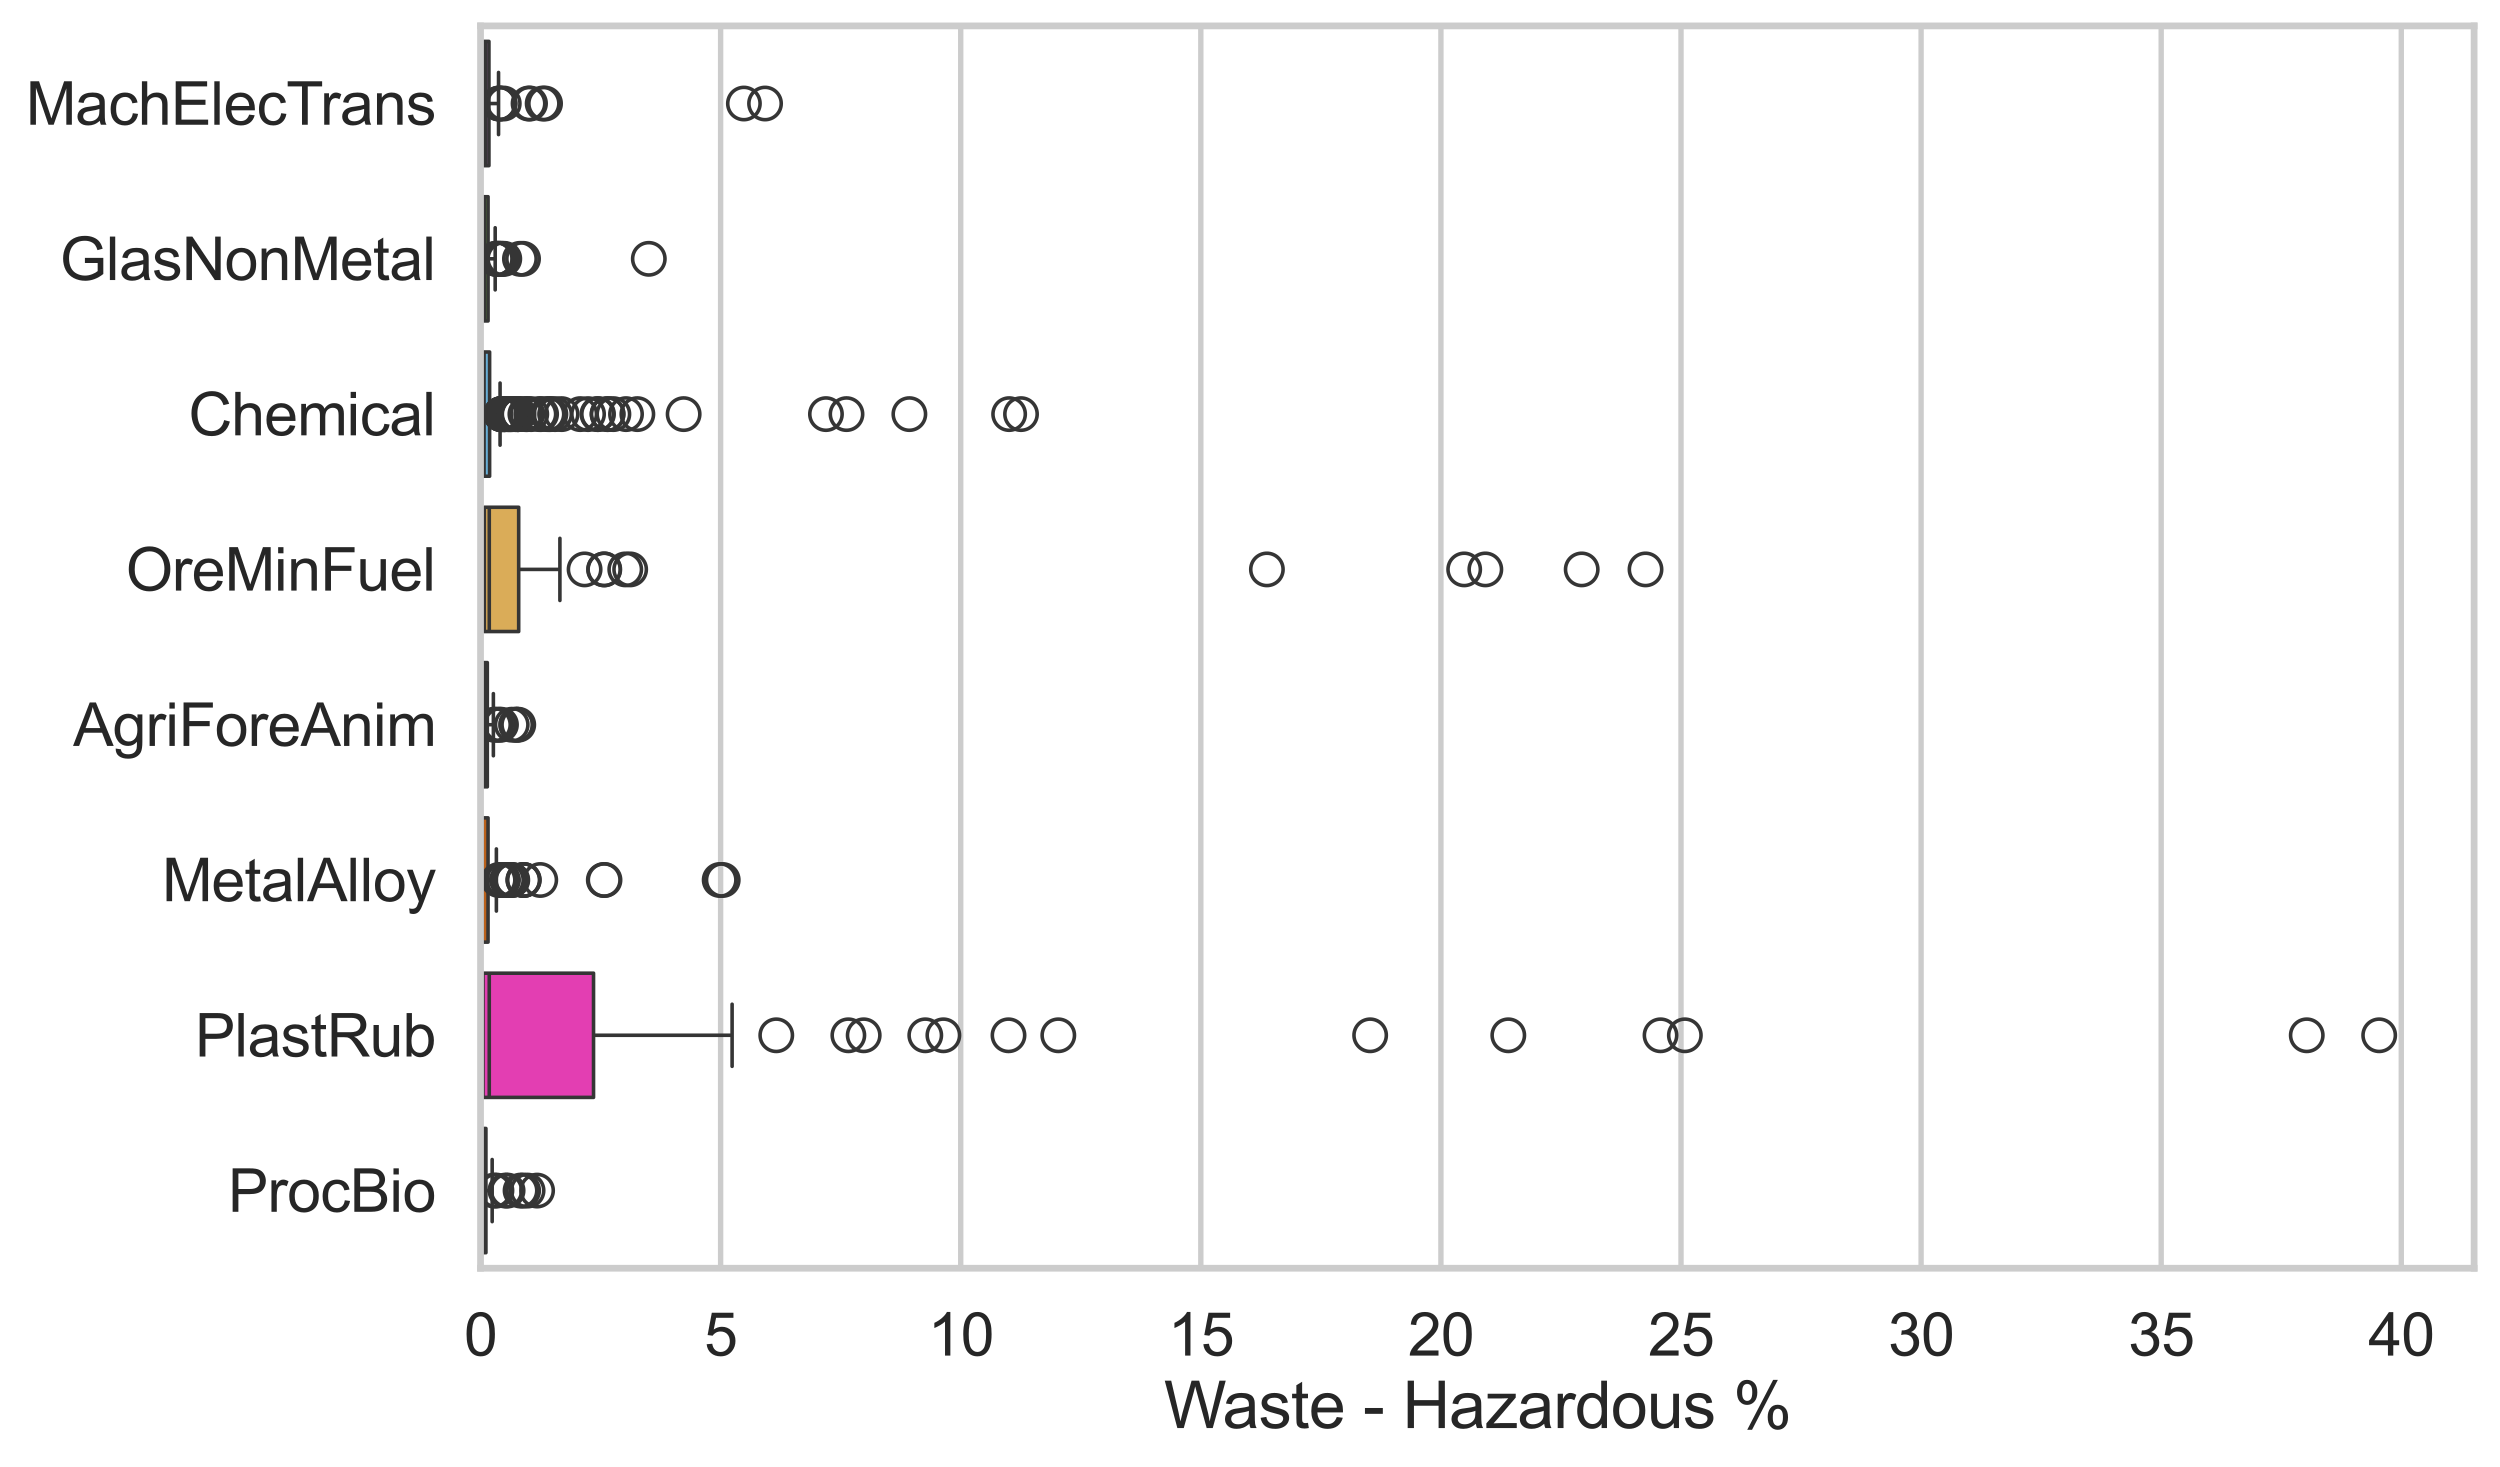 <?xml version="1.0" encoding="utf-8" standalone="no"?>
<!DOCTYPE svg PUBLIC "-//W3C//DTD SVG 1.1//EN"
  "http://www.w3.org/Graphics/SVG/1.1/DTD/svg11.dtd">
<svg xmlns:xlink="http://www.w3.org/1999/xlink" width="695.577pt" height="408.111pt" viewBox="0 0 695.577 408.111" xmlns="http://www.w3.org/2000/svg" version="1.1">
 <defs>
  <style type="text/css">*{stroke-linejoin: round; stroke-linecap: butt}</style>
 </defs>
 <g id="figure_1">
  <g id="patch_1">
   <path d="M 0 408.111 
L 695.577 408.111 
L 695.577 0 
L 0 0 
z
" style="fill: #ffffff"/>
  </g>
  <g id="axes_1">
   <g id="patch_2">
    <path d="M 133.697 352.86 
L 688.377 352.86 
L 688.377 7.2 
L 133.697 7.2 
z
" style="fill: #ffffff"/>
   </g>
   <g id="matplotlib.axis_1">
    <g id="xtick_1">
     <g id="line2d_1">
      <path d="M 133.697 352.86 
L 133.697 7.2 
" clip-path="url(#p004ef76362)" style="fill: none; stroke: #cccccc; stroke-width: 1.5; stroke-linecap: round"/>
     </g>
     <g id="text_1">
      <!-- 0 -->
      <g style="fill: #262626" transform="translate(129.109 377.17) scale(0.165 -0.165)">
       <defs>
        <path id="ArialMT-30" d="M 266 2259 
Q 266 3072 433 3567 
Q 600 4063 929 4331 
Q 1259 4600 1759 4600 
Q 2128 4600 2406 4451 
Q 2684 4303 2865 4023 
Q 3047 3744 3150 3342 
Q 3253 2941 3253 2259 
Q 3253 1453 3087 958 
Q 2922 463 2592 192 
Q 2263 -78 1759 -78 
Q 1097 -78 719 397 
Q 266 969 266 2259 
z
M 844 2259 
Q 844 1131 1108 757 
Q 1372 384 1759 384 
Q 2147 384 2411 759 
Q 2675 1134 2675 2259 
Q 2675 3391 2411 3762 
Q 2147 4134 1753 4134 
Q 1366 4134 1134 3806 
Q 844 3388 844 2259 
z
" transform="scale(0.016)"/>
       </defs>
       <use xlink:href="#ArialMT-30"/>
      </g>
     </g>
    </g>
    <g id="xtick_2">
     <g id="line2d_2">
      <path d="M 200.499 352.86 
L 200.499 7.2 
" clip-path="url(#p004ef76362)" style="fill: none; stroke: #cccccc; stroke-width: 1.5; stroke-linecap: round"/>
     </g>
     <g id="text_2">
      <!-- 5 -->
      <g style="fill: #262626" transform="translate(195.911 377.17) scale(0.165 -0.165)">
       <defs>
        <path id="ArialMT-35" d="M 266 1200 
L 856 1250 
Q 922 819 1161 601 
Q 1400 384 1738 384 
Q 2144 384 2425 690 
Q 2706 997 2706 1503 
Q 2706 1984 2436 2262 
Q 2166 2541 1728 2541 
Q 1456 2541 1237 2417 
Q 1019 2294 894 2097 
L 366 2166 
L 809 4519 
L 3088 4519 
L 3088 3981 
L 1259 3981 
L 1013 2750 
Q 1425 3038 1878 3038 
Q 2478 3038 2890 2622 
Q 3303 2206 3303 1553 
Q 3303 931 2941 478 
Q 2500 -78 1738 -78 
Q 1113 -78 717 272 
Q 322 622 266 1200 
z
" transform="scale(0.016)"/>
       </defs>
       <use xlink:href="#ArialMT-35"/>
      </g>
     </g>
    </g>
    <g id="xtick_3">
     <g id="line2d_3">
      <path d="M 267.301 352.86 
L 267.301 7.2 
" clip-path="url(#p004ef76362)" style="fill: none; stroke: #cccccc; stroke-width: 1.5; stroke-linecap: round"/>
     </g>
     <g id="text_3">
      <!-- 10 -->
      <g style="fill: #262626" transform="translate(258.126 377.17) scale(0.165 -0.165)">
       <defs>
        <path id="ArialMT-31" d="M 2384 0 
L 1822 0 
L 1822 3584 
Q 1619 3391 1289 3197 
Q 959 3003 697 2906 
L 697 3450 
Q 1169 3672 1522 3987 
Q 1875 4303 2022 4600 
L 2384 4600 
L 2384 0 
z
" transform="scale(0.016)"/>
       </defs>
       <use xlink:href="#ArialMT-31"/>
       <use xlink:href="#ArialMT-30" transform="translate(55.615 0)"/>
      </g>
     </g>
    </g>
    <g id="xtick_4">
     <g id="line2d_4">
      <path d="M 334.103 352.86 
L 334.103 7.2 
" clip-path="url(#p004ef76362)" style="fill: none; stroke: #cccccc; stroke-width: 1.5; stroke-linecap: round"/>
     </g>
     <g id="text_4">
      <!-- 15 -->
      <g style="fill: #262626" transform="translate(324.928 377.17) scale(0.165 -0.165)">
       <use xlink:href="#ArialMT-31"/>
       <use xlink:href="#ArialMT-35" transform="translate(55.615 0)"/>
      </g>
     </g>
    </g>
    <g id="xtick_5">
     <g id="line2d_5">
      <path d="M 400.905 352.86 
L 400.905 7.2 
" clip-path="url(#p004ef76362)" style="fill: none; stroke: #cccccc; stroke-width: 1.5; stroke-linecap: round"/>
     </g>
     <g id="text_5">
      <!-- 20 -->
      <g style="fill: #262626" transform="translate(391.73 377.17) scale(0.165 -0.165)">
       <defs>
        <path id="ArialMT-32" d="M 3222 541 
L 3222 0 
L 194 0 
Q 188 203 259 391 
Q 375 700 629 1000 
Q 884 1300 1366 1694 
Q 2113 2306 2375 2664 
Q 2638 3022 2638 3341 
Q 2638 3675 2398 3904 
Q 2159 4134 1775 4134 
Q 1369 4134 1125 3890 
Q 881 3647 878 3216 
L 300 3275 
Q 359 3922 746 4261 
Q 1134 4600 1788 4600 
Q 2447 4600 2831 4234 
Q 3216 3869 3216 3328 
Q 3216 3053 3103 2787 
Q 2991 2522 2730 2228 
Q 2469 1934 1863 1422 
Q 1356 997 1212 845 
Q 1069 694 975 541 
L 3222 541 
z
" transform="scale(0.016)"/>
       </defs>
       <use xlink:href="#ArialMT-32"/>
       <use xlink:href="#ArialMT-30" transform="translate(55.615 0)"/>
      </g>
     </g>
    </g>
    <g id="xtick_6">
     <g id="line2d_6">
      <path d="M 467.707 352.86 
L 467.707 7.2 
" clip-path="url(#p004ef76362)" style="fill: none; stroke: #cccccc; stroke-width: 1.5; stroke-linecap: round"/>
     </g>
     <g id="text_6">
      <!-- 25 -->
      <g style="fill: #262626" transform="translate(458.532 377.17) scale(0.165 -0.165)">
       <use xlink:href="#ArialMT-32"/>
       <use xlink:href="#ArialMT-35" transform="translate(55.615 0)"/>
      </g>
     </g>
    </g>
    <g id="xtick_7">
     <g id="line2d_7">
      <path d="M 534.509 352.86 
L 534.509 7.2 
" clip-path="url(#p004ef76362)" style="fill: none; stroke: #cccccc; stroke-width: 1.5; stroke-linecap: round"/>
     </g>
     <g id="text_7">
      <!-- 30 -->
      <g style="fill: #262626" transform="translate(525.334 377.17) scale(0.165 -0.165)">
       <defs>
        <path id="ArialMT-33" d="M 269 1209 
L 831 1284 
Q 928 806 1161 595 
Q 1394 384 1728 384 
Q 2125 384 2398 659 
Q 2672 934 2672 1341 
Q 2672 1728 2419 1979 
Q 2166 2231 1775 2231 
Q 1616 2231 1378 2169 
L 1441 2663 
Q 1497 2656 1531 2656 
Q 1891 2656 2178 2843 
Q 2466 3031 2466 3422 
Q 2466 3731 2256 3934 
Q 2047 4138 1716 4138 
Q 1388 4138 1169 3931 
Q 950 3725 888 3313 
L 325 3413 
Q 428 3978 793 4289 
Q 1159 4600 1703 4600 
Q 2078 4600 2393 4439 
Q 2709 4278 2876 4000 
Q 3044 3722 3044 3409 
Q 3044 3113 2884 2869 
Q 2725 2625 2413 2481 
Q 2819 2388 3044 2092 
Q 3269 1797 3269 1353 
Q 3269 753 2831 336 
Q 2394 -81 1725 -81 
Q 1122 -81 723 278 
Q 325 638 269 1209 
z
" transform="scale(0.016)"/>
       </defs>
       <use xlink:href="#ArialMT-33"/>
       <use xlink:href="#ArialMT-30" transform="translate(55.615 0)"/>
      </g>
     </g>
    </g>
    <g id="xtick_8">
     <g id="line2d_8">
      <path d="M 601.311 352.86 
L 601.311 7.2 
" clip-path="url(#p004ef76362)" style="fill: none; stroke: #cccccc; stroke-width: 1.5; stroke-linecap: round"/>
     </g>
     <g id="text_8">
      <!-- 35 -->
      <g style="fill: #262626" transform="translate(592.136 377.17) scale(0.165 -0.165)">
       <use xlink:href="#ArialMT-33"/>
       <use xlink:href="#ArialMT-35" transform="translate(55.615 0)"/>
      </g>
     </g>
    </g>
    <g id="xtick_9">
     <g id="line2d_9">
      <path d="M 668.113 352.86 
L 668.113 7.2 
" clip-path="url(#p004ef76362)" style="fill: none; stroke: #cccccc; stroke-width: 1.5; stroke-linecap: round"/>
     </g>
     <g id="text_9">
      <!-- 40 -->
      <g style="fill: #262626" transform="translate(658.938 377.17) scale(0.165 -0.165)">
       <defs>
        <path id="ArialMT-34" d="M 2069 0 
L 2069 1097 
L 81 1097 
L 81 1613 
L 2172 4581 
L 2631 4581 
L 2631 1613 
L 3250 1613 
L 3250 1097 
L 2631 1097 
L 2631 0 
L 2069 0 
z
M 2069 1613 
L 2069 3678 
L 634 1613 
L 2069 1613 
z
" transform="scale(0.016)"/>
       </defs>
       <use xlink:href="#ArialMT-34"/>
       <use xlink:href="#ArialMT-30" transform="translate(55.615 0)"/>
      </g>
     </g>
    </g>
    <g id="text_10">
     <!-- Waste - Hazardous % -->
     <g style="fill: #262626" transform="translate(323.848 397.334) scale(0.18 -0.18)">
      <defs>
       <path id="ArialMT-57" d="M 1294 0 
L 78 4581 
L 700 4581 
L 1397 1578 
Q 1509 1106 1591 641 
Q 1766 1375 1797 1488 
L 2669 4581 
L 3400 4581 
L 4056 2263 
Q 4303 1400 4413 641 
Q 4500 1075 4641 1638 
L 5359 4581 
L 5969 4581 
L 4713 0 
L 4128 0 
L 3163 3491 
Q 3041 3928 3019 4028 
Q 2947 3713 2884 3491 
L 1913 0 
L 1294 0 
z
" transform="scale(0.016)"/>
       <path id="ArialMT-61" d="M 2588 409 
Q 2275 144 1986 34 
Q 1697 -75 1366 -75 
Q 819 -75 525 192 
Q 231 459 231 875 
Q 231 1119 342 1320 
Q 453 1522 633 1644 
Q 813 1766 1038 1828 
Q 1203 1872 1538 1913 
Q 2219 1994 2541 2106 
Q 2544 2222 2544 2253 
Q 2544 2597 2384 2738 
Q 2169 2928 1744 2928 
Q 1347 2928 1158 2789 
Q 969 2650 878 2297 
L 328 2372 
Q 403 2725 575 2942 
Q 747 3159 1072 3276 
Q 1397 3394 1825 3394 
Q 2250 3394 2515 3294 
Q 2781 3194 2906 3042 
Q 3031 2891 3081 2659 
Q 3109 2516 3109 2141 
L 3109 1391 
Q 3109 606 3145 398 
Q 3181 191 3288 0 
L 2700 0 
Q 2613 175 2588 409 
z
M 2541 1666 
Q 2234 1541 1622 1453 
Q 1275 1403 1131 1340 
Q 988 1278 909 1158 
Q 831 1038 831 891 
Q 831 666 1001 516 
Q 1172 366 1500 366 
Q 1825 366 2078 508 
Q 2331 650 2450 897 
Q 2541 1088 2541 1459 
L 2541 1666 
z
" transform="scale(0.016)"/>
       <path id="ArialMT-73" d="M 197 991 
L 753 1078 
Q 800 744 1014 566 
Q 1228 388 1613 388 
Q 2000 388 2187 545 
Q 2375 703 2375 916 
Q 2375 1106 2209 1216 
Q 2094 1291 1634 1406 
Q 1016 1563 777 1677 
Q 538 1791 414 1992 
Q 291 2194 291 2438 
Q 291 2659 392 2848 
Q 494 3038 669 3163 
Q 800 3259 1026 3326 
Q 1253 3394 1513 3394 
Q 1903 3394 2198 3281 
Q 2494 3169 2634 2976 
Q 2775 2784 2828 2463 
L 2278 2388 
Q 2241 2644 2061 2787 
Q 1881 2931 1553 2931 
Q 1166 2931 1000 2803 
Q 834 2675 834 2503 
Q 834 2394 903 2306 
Q 972 2216 1119 2156 
Q 1203 2125 1616 2013 
Q 2213 1853 2448 1751 
Q 2684 1650 2818 1456 
Q 2953 1263 2953 975 
Q 2953 694 2789 445 
Q 2625 197 2315 61 
Q 2006 -75 1616 -75 
Q 969 -75 630 194 
Q 291 463 197 991 
z
" transform="scale(0.016)"/>
       <path id="ArialMT-74" d="M 1650 503 
L 1731 6 
Q 1494 -44 1306 -44 
Q 1000 -44 831 53 
Q 663 150 594 308 
Q 525 466 525 972 
L 525 2881 
L 113 2881 
L 113 3319 
L 525 3319 
L 525 4141 
L 1084 4478 
L 1084 3319 
L 1650 3319 
L 1650 2881 
L 1084 2881 
L 1084 941 
Q 1084 700 1114 631 
Q 1144 563 1211 522 
Q 1278 481 1403 481 
Q 1497 481 1650 503 
z
" transform="scale(0.016)"/>
       <path id="ArialMT-65" d="M 2694 1069 
L 3275 997 
Q 3138 488 2766 206 
Q 2394 -75 1816 -75 
Q 1088 -75 661 373 
Q 234 822 234 1631 
Q 234 2469 665 2931 
Q 1097 3394 1784 3394 
Q 2450 3394 2872 2941 
Q 3294 2488 3294 1666 
Q 3294 1616 3291 1516 
L 816 1516 
Q 847 969 1125 678 
Q 1403 388 1819 388 
Q 2128 388 2347 550 
Q 2566 713 2694 1069 
z
M 847 1978 
L 2700 1978 
Q 2663 2397 2488 2606 
Q 2219 2931 1791 2931 
Q 1403 2931 1139 2672 
Q 875 2413 847 1978 
z
" transform="scale(0.016)"/>
       <path id="ArialMT-20" transform="scale(0.016)"/>
       <path id="ArialMT-2d" d="M 203 1375 
L 203 1941 
L 1931 1941 
L 1931 1375 
L 203 1375 
z
" transform="scale(0.016)"/>
       <path id="ArialMT-48" d="M 513 0 
L 513 4581 
L 1119 4581 
L 1119 2700 
L 3500 2700 
L 3500 4581 
L 4106 4581 
L 4106 0 
L 3500 0 
L 3500 2159 
L 1119 2159 
L 1119 0 
L 513 0 
z
" transform="scale(0.016)"/>
       <path id="ArialMT-7a" d="M 125 0 
L 125 456 
L 2238 2881 
Q 1878 2863 1603 2863 
L 250 2863 
L 250 3319 
L 2963 3319 
L 2963 2947 
L 1166 841 
L 819 456 
Q 1197 484 1528 484 
L 3063 484 
L 3063 0 
L 125 0 
z
" transform="scale(0.016)"/>
       <path id="ArialMT-72" d="M 416 0 
L 416 3319 
L 922 3319 
L 922 2816 
Q 1116 3169 1280 3281 
Q 1444 3394 1641 3394 
Q 1925 3394 2219 3213 
L 2025 2691 
Q 1819 2813 1613 2813 
Q 1428 2813 1281 2702 
Q 1134 2591 1072 2394 
Q 978 2094 978 1738 
L 978 0 
L 416 0 
z
" transform="scale(0.016)"/>
       <path id="ArialMT-64" d="M 2575 0 
L 2575 419 
Q 2259 -75 1647 -75 
Q 1250 -75 917 144 
Q 584 363 401 755 
Q 219 1147 219 1656 
Q 219 2153 384 2558 
Q 550 2963 881 3178 
Q 1213 3394 1622 3394 
Q 1922 3394 2156 3267 
Q 2391 3141 2538 2938 
L 2538 4581 
L 3097 4581 
L 3097 0 
L 2575 0 
z
M 797 1656 
Q 797 1019 1065 703 
Q 1334 388 1700 388 
Q 2069 388 2326 689 
Q 2584 991 2584 1609 
Q 2584 2291 2321 2609 
Q 2059 2928 1675 2928 
Q 1300 2928 1048 2622 
Q 797 2316 797 1656 
z
" transform="scale(0.016)"/>
       <path id="ArialMT-6f" d="M 213 1659 
Q 213 2581 725 3025 
Q 1153 3394 1769 3394 
Q 2453 3394 2887 2945 
Q 3322 2497 3322 1706 
Q 3322 1066 3130 698 
Q 2938 331 2570 128 
Q 2203 -75 1769 -75 
Q 1072 -75 642 372 
Q 213 819 213 1659 
z
M 791 1659 
Q 791 1022 1069 705 
Q 1347 388 1769 388 
Q 2188 388 2466 706 
Q 2744 1025 2744 1678 
Q 2744 2294 2464 2611 
Q 2184 2928 1769 2928 
Q 1347 2928 1069 2612 
Q 791 2297 791 1659 
z
" transform="scale(0.016)"/>
       <path id="ArialMT-75" d="M 2597 0 
L 2597 488 
Q 2209 -75 1544 -75 
Q 1250 -75 995 37 
Q 741 150 617 320 
Q 494 491 444 738 
Q 409 903 409 1263 
L 409 3319 
L 972 3319 
L 972 1478 
Q 972 1038 1006 884 
Q 1059 663 1231 536 
Q 1403 409 1656 409 
Q 1909 409 2131 539 
Q 2353 669 2445 892 
Q 2538 1116 2538 1541 
L 2538 3319 
L 3100 3319 
L 3100 0 
L 2597 0 
z
" transform="scale(0.016)"/>
       <path id="ArialMT-25" d="M 372 3481 
Q 372 3972 619 4315 
Q 866 4659 1334 4659 
Q 1766 4659 2048 4351 
Q 2331 4044 2331 3447 
Q 2331 2866 2045 2552 
Q 1759 2238 1341 2238 
Q 925 2238 648 2547 
Q 372 2856 372 3481 
z
M 1350 4272 
Q 1141 4272 1002 4090 
Q 863 3909 863 3425 
Q 863 2984 1003 2804 
Q 1144 2625 1350 2625 
Q 1563 2625 1702 2806 
Q 1841 2988 1841 3469 
Q 1841 3913 1700 4092 
Q 1559 4272 1350 4272 
z
M 1353 -169 
L 3859 4659 
L 4316 4659 
L 1819 -169 
L 1353 -169 
z
M 3334 1075 
Q 3334 1569 3581 1911 
Q 3828 2253 4300 2253 
Q 4731 2253 5014 1945 
Q 5297 1638 5297 1041 
Q 5297 459 5011 145 
Q 4725 -169 4303 -169 
Q 3888 -169 3611 142 
Q 3334 453 3334 1075 
z
M 4316 1866 
Q 4103 1866 3964 1684 
Q 3825 1503 3825 1019 
Q 3825 581 3965 400 
Q 4106 219 4313 219 
Q 4528 219 4667 400 
Q 4806 581 4806 1063 
Q 4806 1506 4665 1686 
Q 4525 1866 4316 1866 
z
" transform="scale(0.016)"/>
      </defs>
      <use xlink:href="#ArialMT-57"/>
      <use xlink:href="#ArialMT-61" transform="translate(90.635 0)"/>
      <use xlink:href="#ArialMT-73" transform="translate(146.25 0)"/>
      <use xlink:href="#ArialMT-74" transform="translate(196.25 0)"/>
      <use xlink:href="#ArialMT-65" transform="translate(224.033 0)"/>
      <use xlink:href="#ArialMT-20" transform="translate(279.648 0)"/>
      <use xlink:href="#ArialMT-2d" transform="translate(307.432 0)"/>
      <use xlink:href="#ArialMT-20" transform="translate(340.732 0)"/>
      <use xlink:href="#ArialMT-48" transform="translate(368.516 0)"/>
      <use xlink:href="#ArialMT-61" transform="translate(440.732 0)"/>
      <use xlink:href="#ArialMT-7a" transform="translate(496.348 0)"/>
      <use xlink:href="#ArialMT-61" transform="translate(546.348 0)"/>
      <use xlink:href="#ArialMT-72" transform="translate(601.963 0)"/>
      <use xlink:href="#ArialMT-64" transform="translate(635.264 0)"/>
      <use xlink:href="#ArialMT-6f" transform="translate(690.879 0)"/>
      <use xlink:href="#ArialMT-75" transform="translate(746.494 0)"/>
      <use xlink:href="#ArialMT-73" transform="translate(802.109 0)"/>
      <use xlink:href="#ArialMT-20" transform="translate(852.109 0)"/>
      <use xlink:href="#ArialMT-25" transform="translate(879.893 0)"/>
     </g>
    </g>
   </g>
   <g id="matplotlib.axis_2">
    <g id="ytick_1">
     <g id="text_11">
      <!-- MachElecTrans -->
      <g style="fill: #262626" transform="translate(7.2 34.709) scale(0.165 -0.165)">
       <defs>
        <path id="ArialMT-4d" d="M 475 0 
L 475 4581 
L 1388 4581 
L 2472 1338 
Q 2622 884 2691 659 
Q 2769 909 2934 1394 
L 4031 4581 
L 4847 4581 
L 4847 0 
L 4263 0 
L 4263 3834 
L 2931 0 
L 2384 0 
L 1059 3900 
L 1059 0 
L 475 0 
z
" transform="scale(0.016)"/>
        <path id="ArialMT-63" d="M 2588 1216 
L 3141 1144 
Q 3050 572 2676 248 
Q 2303 -75 1759 -75 
Q 1078 -75 664 370 
Q 250 816 250 1647 
Q 250 2184 428 2587 
Q 606 2991 970 3192 
Q 1334 3394 1763 3394 
Q 2303 3394 2647 3120 
Q 2991 2847 3088 2344 
L 2541 2259 
Q 2463 2594 2264 2762 
Q 2066 2931 1784 2931 
Q 1359 2931 1093 2626 
Q 828 2322 828 1663 
Q 828 994 1084 691 
Q 1341 388 1753 388 
Q 2084 388 2306 591 
Q 2528 794 2588 1216 
z
" transform="scale(0.016)"/>
        <path id="ArialMT-68" d="M 422 0 
L 422 4581 
L 984 4581 
L 984 2938 
Q 1378 3394 1978 3394 
Q 2347 3394 2619 3248 
Q 2891 3103 3008 2847 
Q 3125 2591 3125 2103 
L 3125 0 
L 2563 0 
L 2563 2103 
Q 2563 2525 2380 2717 
Q 2197 2909 1863 2909 
Q 1613 2909 1392 2779 
Q 1172 2650 1078 2428 
Q 984 2206 984 1816 
L 984 0 
L 422 0 
z
" transform="scale(0.016)"/>
        <path id="ArialMT-45" d="M 506 0 
L 506 4581 
L 3819 4581 
L 3819 4041 
L 1113 4041 
L 1113 2638 
L 3647 2638 
L 3647 2100 
L 1113 2100 
L 1113 541 
L 3925 541 
L 3925 0 
L 506 0 
z
" transform="scale(0.016)"/>
        <path id="ArialMT-6c" d="M 409 0 
L 409 4581 
L 972 4581 
L 972 0 
L 409 0 
z
" transform="scale(0.016)"/>
        <path id="ArialMT-54" d="M 1659 0 
L 1659 4041 
L 150 4041 
L 150 4581 
L 3781 4581 
L 3781 4041 
L 2266 4041 
L 2266 0 
L 1659 0 
z
" transform="scale(0.016)"/>
        <path id="ArialMT-6e" d="M 422 0 
L 422 3319 
L 928 3319 
L 928 2847 
Q 1294 3394 1984 3394 
Q 2284 3394 2536 3286 
Q 2788 3178 2913 3003 
Q 3038 2828 3088 2588 
Q 3119 2431 3119 2041 
L 3119 0 
L 2556 0 
L 2556 2019 
Q 2556 2363 2490 2533 
Q 2425 2703 2258 2804 
Q 2091 2906 1866 2906 
Q 1506 2906 1245 2678 
Q 984 2450 984 1813 
L 984 0 
L 422 0 
z
" transform="scale(0.016)"/>
       </defs>
       <use xlink:href="#ArialMT-4d"/>
       <use xlink:href="#ArialMT-61" transform="translate(83.301 0)"/>
       <use xlink:href="#ArialMT-63" transform="translate(138.916 0)"/>
       <use xlink:href="#ArialMT-68" transform="translate(188.916 0)"/>
       <use xlink:href="#ArialMT-45" transform="translate(244.531 0)"/>
       <use xlink:href="#ArialMT-6c" transform="translate(311.23 0)"/>
       <use xlink:href="#ArialMT-65" transform="translate(333.447 0)"/>
       <use xlink:href="#ArialMT-63" transform="translate(389.062 0)"/>
       <use xlink:href="#ArialMT-54" transform="translate(439.062 0)"/>
       <use xlink:href="#ArialMT-72" transform="translate(496.396 0)"/>
       <use xlink:href="#ArialMT-61" transform="translate(529.697 0)"/>
       <use xlink:href="#ArialMT-6e" transform="translate(585.312 0)"/>
       <use xlink:href="#ArialMT-73" transform="translate(640.928 0)"/>
      </g>
     </g>
    </g>
    <g id="ytick_2">
     <g id="text_12">
      <!-- GlasNonMetal -->
      <g style="fill: #262626" transform="translate(16.659 77.916) scale(0.165 -0.165)">
       <defs>
        <path id="ArialMT-47" d="M 2638 1797 
L 2638 2334 
L 4578 2338 
L 4578 638 
Q 4131 281 3656 101 
Q 3181 -78 2681 -78 
Q 2006 -78 1454 211 
Q 903 500 622 1047 
Q 341 1594 341 2269 
Q 341 2938 620 3517 
Q 900 4097 1425 4378 
Q 1950 4659 2634 4659 
Q 3131 4659 3532 4498 
Q 3934 4338 4162 4050 
Q 4391 3763 4509 3300 
L 3963 3150 
Q 3859 3500 3706 3700 
Q 3553 3900 3268 4020 
Q 2984 4141 2638 4141 
Q 2222 4141 1919 4014 
Q 1616 3888 1430 3681 
Q 1244 3475 1141 3228 
Q 966 2803 966 2306 
Q 966 1694 1177 1281 
Q 1388 869 1791 669 
Q 2194 469 2647 469 
Q 3041 469 3416 620 
Q 3791 772 3984 944 
L 3984 1797 
L 2638 1797 
z
" transform="scale(0.016)"/>
        <path id="ArialMT-4e" d="M 488 0 
L 488 4581 
L 1109 4581 
L 3516 984 
L 3516 4581 
L 4097 4581 
L 4097 0 
L 3475 0 
L 1069 3600 
L 1069 0 
L 488 0 
z
" transform="scale(0.016)"/>
       </defs>
       <use xlink:href="#ArialMT-47"/>
       <use xlink:href="#ArialMT-6c" transform="translate(77.783 0)"/>
       <use xlink:href="#ArialMT-61" transform="translate(100 0)"/>
       <use xlink:href="#ArialMT-73" transform="translate(155.615 0)"/>
       <use xlink:href="#ArialMT-4e" transform="translate(205.615 0)"/>
       <use xlink:href="#ArialMT-6f" transform="translate(277.832 0)"/>
       <use xlink:href="#ArialMT-6e" transform="translate(333.447 0)"/>
       <use xlink:href="#ArialMT-4d" transform="translate(389.062 0)"/>
       <use xlink:href="#ArialMT-65" transform="translate(472.363 0)"/>
       <use xlink:href="#ArialMT-74" transform="translate(527.979 0)"/>
       <use xlink:href="#ArialMT-61" transform="translate(555.762 0)"/>
       <use xlink:href="#ArialMT-6c" transform="translate(611.377 0)"/>
      </g>
     </g>
    </g>
    <g id="ytick_3">
     <g id="text_13">
      <!-- Chemical -->
      <g style="fill: #262626" transform="translate(52.428 121.124) scale(0.165 -0.165)">
       <defs>
        <path id="ArialMT-43" d="M 3763 1606 
L 4369 1453 
Q 4178 706 3683 314 
Q 3188 -78 2472 -78 
Q 1731 -78 1267 223 
Q 803 525 561 1097 
Q 319 1669 319 2325 
Q 319 3041 592 3573 
Q 866 4106 1370 4382 
Q 1875 4659 2481 4659 
Q 3169 4659 3637 4309 
Q 4106 3959 4291 3325 
L 3694 3184 
Q 3534 3684 3231 3912 
Q 2928 4141 2469 4141 
Q 1941 4141 1586 3887 
Q 1231 3634 1087 3207 
Q 944 2781 944 2328 
Q 944 1744 1114 1308 
Q 1284 872 1643 656 
Q 2003 441 2422 441 
Q 2931 441 3284 734 
Q 3638 1028 3763 1606 
z
" transform="scale(0.016)"/>
        <path id="ArialMT-6d" d="M 422 0 
L 422 3319 
L 925 3319 
L 925 2853 
Q 1081 3097 1340 3245 
Q 1600 3394 1931 3394 
Q 2300 3394 2536 3241 
Q 2772 3088 2869 2813 
Q 3263 3394 3894 3394 
Q 4388 3394 4653 3120 
Q 4919 2847 4919 2278 
L 4919 0 
L 4359 0 
L 4359 2091 
Q 4359 2428 4304 2576 
Q 4250 2725 4106 2815 
Q 3963 2906 3769 2906 
Q 3419 2906 3187 2673 
Q 2956 2441 2956 1928 
L 2956 0 
L 2394 0 
L 2394 2156 
Q 2394 2531 2256 2718 
Q 2119 2906 1806 2906 
Q 1569 2906 1367 2781 
Q 1166 2656 1075 2415 
Q 984 2175 984 1722 
L 984 0 
L 422 0 
z
" transform="scale(0.016)"/>
        <path id="ArialMT-69" d="M 425 3934 
L 425 4581 
L 988 4581 
L 988 3934 
L 425 3934 
z
M 425 0 
L 425 3319 
L 988 3319 
L 988 0 
L 425 0 
z
" transform="scale(0.016)"/>
       </defs>
       <use xlink:href="#ArialMT-43"/>
       <use xlink:href="#ArialMT-68" transform="translate(72.217 0)"/>
       <use xlink:href="#ArialMT-65" transform="translate(127.832 0)"/>
       <use xlink:href="#ArialMT-6d" transform="translate(183.447 0)"/>
       <use xlink:href="#ArialMT-69" transform="translate(266.748 0)"/>
       <use xlink:href="#ArialMT-63" transform="translate(288.965 0)"/>
       <use xlink:href="#ArialMT-61" transform="translate(338.965 0)"/>
       <use xlink:href="#ArialMT-6c" transform="translate(394.58 0)"/>
      </g>
     </g>
    </g>
    <g id="ytick_4">
     <g id="text_14">
      <!-- OreMinFuel -->
      <g style="fill: #262626" transform="translate(35.013 164.331) scale(0.165 -0.165)">
       <defs>
        <path id="ArialMT-4f" d="M 309 2231 
Q 309 3372 921 4017 
Q 1534 4663 2503 4663 
Q 3138 4663 3647 4359 
Q 4156 4056 4423 3514 
Q 4691 2972 4691 2284 
Q 4691 1588 4409 1038 
Q 4128 488 3612 205 
Q 3097 -78 2500 -78 
Q 1853 -78 1343 234 
Q 834 547 571 1087 
Q 309 1628 309 2231 
z
M 934 2222 
Q 934 1394 1379 917 
Q 1825 441 2497 441 
Q 3181 441 3623 922 
Q 4066 1403 4066 2288 
Q 4066 2847 3877 3264 
Q 3688 3681 3323 3911 
Q 2959 4141 2506 4141 
Q 1863 4141 1398 3698 
Q 934 3256 934 2222 
z
" transform="scale(0.016)"/>
        <path id="ArialMT-46" d="M 525 0 
L 525 4581 
L 3616 4581 
L 3616 4041 
L 1131 4041 
L 1131 2622 
L 3281 2622 
L 3281 2081 
L 1131 2081 
L 1131 0 
L 525 0 
z
" transform="scale(0.016)"/>
       </defs>
       <use xlink:href="#ArialMT-4f"/>
       <use xlink:href="#ArialMT-72" transform="translate(77.783 0)"/>
       <use xlink:href="#ArialMT-65" transform="translate(111.084 0)"/>
       <use xlink:href="#ArialMT-4d" transform="translate(166.699 0)"/>
       <use xlink:href="#ArialMT-69" transform="translate(250 0)"/>
       <use xlink:href="#ArialMT-6e" transform="translate(272.217 0)"/>
       <use xlink:href="#ArialMT-46" transform="translate(327.832 0)"/>
       <use xlink:href="#ArialMT-75" transform="translate(388.916 0)"/>
       <use xlink:href="#ArialMT-65" transform="translate(444.531 0)"/>
       <use xlink:href="#ArialMT-6c" transform="translate(500.146 0)"/>
      </g>
     </g>
    </g>
    <g id="ytick_5">
     <g id="text_15">
      <!-- AgriForeAnim -->
      <g style="fill: #262626" transform="translate(20.341 207.539) scale(0.165 -0.165)">
       <defs>
        <path id="ArialMT-41" d="M -9 0 
L 1750 4581 
L 2403 4581 
L 4278 0 
L 3588 0 
L 3053 1388 
L 1138 1388 
L 634 0 
L -9 0 
z
M 1313 1881 
L 2866 1881 
L 2388 3150 
Q 2169 3728 2063 4100 
Q 1975 3659 1816 3225 
L 1313 1881 
z
" transform="scale(0.016)"/>
        <path id="ArialMT-67" d="M 319 -275 
L 866 -356 
Q 900 -609 1056 -725 
Q 1266 -881 1628 -881 
Q 2019 -881 2231 -725 
Q 2444 -569 2519 -288 
Q 2563 -116 2559 434 
Q 2191 0 1641 0 
Q 956 0 581 494 
Q 206 988 206 1678 
Q 206 2153 378 2554 
Q 550 2956 876 3175 
Q 1203 3394 1644 3394 
Q 2231 3394 2613 2919 
L 2613 3319 
L 3131 3319 
L 3131 450 
Q 3131 -325 2973 -648 
Q 2816 -972 2473 -1159 
Q 2131 -1347 1631 -1347 
Q 1038 -1347 672 -1080 
Q 306 -813 319 -275 
z
M 784 1719 
Q 784 1066 1043 766 
Q 1303 466 1694 466 
Q 2081 466 2343 764 
Q 2606 1063 2606 1700 
Q 2606 2309 2336 2618 
Q 2066 2928 1684 2928 
Q 1309 2928 1046 2623 
Q 784 2319 784 1719 
z
" transform="scale(0.016)"/>
       </defs>
       <use xlink:href="#ArialMT-41"/>
       <use xlink:href="#ArialMT-67" transform="translate(66.699 0)"/>
       <use xlink:href="#ArialMT-72" transform="translate(122.314 0)"/>
       <use xlink:href="#ArialMT-69" transform="translate(155.615 0)"/>
       <use xlink:href="#ArialMT-46" transform="translate(177.832 0)"/>
       <use xlink:href="#ArialMT-6f" transform="translate(238.916 0)"/>
       <use xlink:href="#ArialMT-72" transform="translate(294.531 0)"/>
       <use xlink:href="#ArialMT-65" transform="translate(327.832 0)"/>
       <use xlink:href="#ArialMT-41" transform="translate(383.447 0)"/>
       <use xlink:href="#ArialMT-6e" transform="translate(450.146 0)"/>
       <use xlink:href="#ArialMT-69" transform="translate(505.762 0)"/>
       <use xlink:href="#ArialMT-6d" transform="translate(527.979 0)"/>
      </g>
     </g>
    </g>
    <g id="ytick_6">
     <g id="text_16">
      <!-- MetalAlloy -->
      <g style="fill: #262626" transform="translate(45.088 250.746) scale(0.165 -0.165)">
       <defs>
        <path id="ArialMT-79" d="M 397 -1278 
L 334 -750 
Q 519 -800 656 -800 
Q 844 -800 956 -737 
Q 1069 -675 1141 -563 
Q 1194 -478 1313 -144 
Q 1328 -97 1363 -6 
L 103 3319 
L 709 3319 
L 1400 1397 
Q 1534 1031 1641 628 
Q 1738 1016 1872 1384 
L 2581 3319 
L 3144 3319 
L 1881 -56 
Q 1678 -603 1566 -809 
Q 1416 -1088 1222 -1217 
Q 1028 -1347 759 -1347 
Q 597 -1347 397 -1278 
z
" transform="scale(0.016)"/>
       </defs>
       <use xlink:href="#ArialMT-4d"/>
       <use xlink:href="#ArialMT-65" transform="translate(83.301 0)"/>
       <use xlink:href="#ArialMT-74" transform="translate(138.916 0)"/>
       <use xlink:href="#ArialMT-61" transform="translate(166.699 0)"/>
       <use xlink:href="#ArialMT-6c" transform="translate(222.314 0)"/>
       <use xlink:href="#ArialMT-41" transform="translate(244.531 0)"/>
       <use xlink:href="#ArialMT-6c" transform="translate(311.23 0)"/>
       <use xlink:href="#ArialMT-6c" transform="translate(333.447 0)"/>
       <use xlink:href="#ArialMT-6f" transform="translate(355.664 0)"/>
       <use xlink:href="#ArialMT-79" transform="translate(411.279 0)"/>
      </g>
     </g>
    </g>
    <g id="ytick_7">
     <g id="text_17">
      <!-- PlastRub -->
      <g style="fill: #262626" transform="translate(54.248 293.954) scale(0.165 -0.165)">
       <defs>
        <path id="ArialMT-50" d="M 494 0 
L 494 4581 
L 2222 4581 
Q 2678 4581 2919 4538 
Q 3256 4481 3484 4323 
Q 3713 4166 3852 3881 
Q 3991 3597 3991 3256 
Q 3991 2672 3619 2267 
Q 3247 1863 2275 1863 
L 1100 1863 
L 1100 0 
L 494 0 
z
M 1100 2403 
L 2284 2403 
Q 2872 2403 3119 2622 
Q 3366 2841 3366 3238 
Q 3366 3525 3220 3729 
Q 3075 3934 2838 4000 
Q 2684 4041 2272 4041 
L 1100 4041 
L 1100 2403 
z
" transform="scale(0.016)"/>
        <path id="ArialMT-52" d="M 503 0 
L 503 4581 
L 2534 4581 
Q 3147 4581 3465 4457 
Q 3784 4334 3975 4021 
Q 4166 3709 4166 3331 
Q 4166 2844 3850 2509 
Q 3534 2175 2875 2084 
Q 3116 1969 3241 1856 
Q 3506 1613 3744 1247 
L 4541 0 
L 3778 0 
L 3172 953 
Q 2906 1366 2734 1584 
Q 2563 1803 2427 1890 
Q 2291 1978 2150 2013 
Q 2047 2034 1813 2034 
L 1109 2034 
L 1109 0 
L 503 0 
z
M 1109 2559 
L 2413 2559 
Q 2828 2559 3062 2645 
Q 3297 2731 3419 2920 
Q 3541 3109 3541 3331 
Q 3541 3656 3305 3865 
Q 3069 4075 2559 4075 
L 1109 4075 
L 1109 2559 
z
" transform="scale(0.016)"/>
        <path id="ArialMT-62" d="M 941 0 
L 419 0 
L 419 4581 
L 981 4581 
L 981 2947 
Q 1338 3394 1891 3394 
Q 2197 3394 2470 3270 
Q 2744 3147 2920 2923 
Q 3097 2700 3197 2384 
Q 3297 2069 3297 1709 
Q 3297 856 2875 390 
Q 2453 -75 1863 -75 
Q 1275 -75 941 416 
L 941 0 
z
M 934 1684 
Q 934 1088 1097 822 
Q 1363 388 1816 388 
Q 2184 388 2453 708 
Q 2722 1028 2722 1663 
Q 2722 2313 2464 2622 
Q 2206 2931 1841 2931 
Q 1472 2931 1203 2611 
Q 934 2291 934 1684 
z
" transform="scale(0.016)"/>
       </defs>
       <use xlink:href="#ArialMT-50"/>
       <use xlink:href="#ArialMT-6c" transform="translate(66.699 0)"/>
       <use xlink:href="#ArialMT-61" transform="translate(88.916 0)"/>
       <use xlink:href="#ArialMT-73" transform="translate(144.531 0)"/>
       <use xlink:href="#ArialMT-74" transform="translate(194.531 0)"/>
       <use xlink:href="#ArialMT-52" transform="translate(222.314 0)"/>
       <use xlink:href="#ArialMT-75" transform="translate(294.531 0)"/>
       <use xlink:href="#ArialMT-62" transform="translate(350.146 0)"/>
      </g>
     </g>
    </g>
    <g id="ytick_8">
     <g id="text_18">
      <!-- ProcBio -->
      <g style="fill: #262626" transform="translate(63.424 337.161) scale(0.165 -0.165)">
       <defs>
        <path id="ArialMT-42" d="M 469 0 
L 469 4581 
L 2188 4581 
Q 2713 4581 3030 4442 
Q 3347 4303 3526 4014 
Q 3706 3725 3706 3409 
Q 3706 3116 3547 2856 
Q 3388 2597 3066 2438 
Q 3481 2316 3704 2022 
Q 3928 1728 3928 1328 
Q 3928 1006 3792 729 
Q 3656 453 3456 303 
Q 3256 153 2954 76 
Q 2653 0 2216 0 
L 469 0 
z
M 1075 2656 
L 2066 2656 
Q 2469 2656 2644 2709 
Q 2875 2778 2992 2937 
Q 3109 3097 3109 3338 
Q 3109 3566 3000 3739 
Q 2891 3913 2687 3977 
Q 2484 4041 1991 4041 
L 1075 4041 
L 1075 2656 
z
M 1075 541 
L 2216 541 
Q 2509 541 2628 563 
Q 2838 600 2978 687 
Q 3119 775 3209 942 
Q 3300 1109 3300 1328 
Q 3300 1584 3169 1773 
Q 3038 1963 2805 2039 
Q 2572 2116 2134 2116 
L 1075 2116 
L 1075 541 
z
" transform="scale(0.016)"/>
       </defs>
       <use xlink:href="#ArialMT-50"/>
       <use xlink:href="#ArialMT-72" transform="translate(66.699 0)"/>
       <use xlink:href="#ArialMT-6f" transform="translate(100 0)"/>
       <use xlink:href="#ArialMT-63" transform="translate(155.615 0)"/>
       <use xlink:href="#ArialMT-42" transform="translate(205.615 0)"/>
       <use xlink:href="#ArialMT-69" transform="translate(272.314 0)"/>
       <use xlink:href="#ArialMT-6f" transform="translate(294.531 0)"/>
      </g>
     </g>
    </g>
   </g>
   <g id="patch_3">
    <path d="M 134.209 11.521 
L 134.209 46.087 
L 136.035 46.087 
L 136.035 11.521 
L 134.209 11.521 
z
" clip-path="url(#p004ef76362)" style="fill: #ca74db; stroke: #353535; stroke-linejoin: miter"/>
   </g>
   <g id="line2d_10">
    <path d="M 134.209 28.804 
L 133.785 28.804 
" clip-path="url(#p004ef76362)" style="fill: none; stroke: #353535"/>
   </g>
   <g id="line2d_11">
    <path d="M 136.035 28.804 
L 138.709 28.804 
" clip-path="url(#p004ef76362)" style="fill: none; stroke: #353535"/>
   </g>
   <g id="line2d_12">
    <path d="M 133.785 20.162 
L 133.785 37.445 
" clip-path="url(#p004ef76362)" style="fill: none; stroke: #353535; stroke-linecap: round"/>
   </g>
   <g id="line2d_13">
    <path d="M 138.709 20.162 
L 138.709 37.445 
" clip-path="url(#p004ef76362)" style="fill: none; stroke: #353535; stroke-linecap: round"/>
   </g>
   <g id="line2d_14">
    <defs>
     <path id="m2cae0bd96d" d="M 0 4.5 
C 1.193 4.5 2.338 4.026 3.182 3.182 
C 4.026 2.338 4.5 1.193 4.5 0 
C 4.5 -1.193 4.026 -2.338 3.182 -3.182 
C 2.338 -4.026 1.193 -4.5 0 -4.5 
C -1.193 -4.5 -2.338 -4.026 -3.182 -3.182 
C -4.026 -2.338 -4.5 -1.193 -4.5 0 
C -4.5 1.193 -4.026 2.338 -3.182 3.182 
C -2.338 4.026 -1.193 4.5 0 4.5 
z
" style="stroke: #353535"/>
    </defs>
    <g clip-path="url(#p004ef76362)">
     <use xlink:href="#m2cae0bd96d" x="147.465" y="28.804" style="fill-opacity: 0; stroke: #353535"/>
     <use xlink:href="#m2cae0bd96d" x="138.785" y="28.804" style="fill-opacity: 0; stroke: #353535"/>
     <use xlink:href="#m2cae0bd96d" x="150.986" y="28.804" style="fill-opacity: 0; stroke: #353535"/>
     <use xlink:href="#m2cae0bd96d" x="151.646" y="28.804" style="fill-opacity: 0; stroke: #353535"/>
     <use xlink:href="#m2cae0bd96d" x="138.944" y="28.804" style="fill-opacity: 0; stroke: #353535"/>
     <use xlink:href="#m2cae0bd96d" x="206.975" y="28.804" style="fill-opacity: 0; stroke: #353535"/>
     <use xlink:href="#m2cae0bd96d" x="212.86" y="28.804" style="fill-opacity: 0; stroke: #353535"/>
     <use xlink:href="#m2cae0bd96d" x="140.159" y="28.804" style="fill-opacity: 0; stroke: #353535"/>
     <use xlink:href="#m2cae0bd96d" x="139.027" y="28.804" style="fill-opacity: 0; stroke: #353535"/>
     <use xlink:href="#m2cae0bd96d" x="147.064" y="28.804" style="fill-opacity: 0; stroke: #353535"/>
    </g>
   </g>
   <g id="patch_4">
    <path d="M 134.369 54.728 
L 134.369 89.294 
L 135.792 89.294 
L 135.792 54.728 
L 134.369 54.728 
z
" clip-path="url(#p004ef76362)" style="fill: #5ca236; stroke: #353535; stroke-linejoin: miter"/>
   </g>
   <g id="line2d_15">
    <path d="M 134.369 72.011 
L 133.787 72.011 
" clip-path="url(#p004ef76362)" style="fill: none; stroke: #353535"/>
   </g>
   <g id="line2d_16">
    <path d="M 135.792 72.011 
L 137.776 72.011 
" clip-path="url(#p004ef76362)" style="fill: none; stroke: #353535"/>
   </g>
   <g id="line2d_17">
    <path d="M 133.787 63.37 
L 133.787 80.653 
" clip-path="url(#p004ef76362)" style="fill: none; stroke: #353535; stroke-linecap: round"/>
   </g>
   <g id="line2d_18">
    <path d="M 137.776 63.37 
L 137.776 80.653 
" clip-path="url(#p004ef76362)" style="fill: none; stroke: #353535; stroke-linecap: round"/>
   </g>
   <g id="line2d_19">
    <g clip-path="url(#p004ef76362)">
     <use xlink:href="#m2cae0bd96d" x="180.518" y="72.011" style="fill-opacity: 0; stroke: #353535"/>
     <use xlink:href="#m2cae0bd96d" x="138.921" y="72.011" style="fill-opacity: 0; stroke: #353535"/>
     <use xlink:href="#m2cae0bd96d" x="145.522" y="72.011" style="fill-opacity: 0; stroke: #353535"/>
     <use xlink:href="#m2cae0bd96d" x="138.647" y="72.011" style="fill-opacity: 0; stroke: #353535"/>
     <use xlink:href="#m2cae0bd96d" x="138.081" y="72.011" style="fill-opacity: 0; stroke: #353535"/>
     <use xlink:href="#m2cae0bd96d" x="139.646" y="72.011" style="fill-opacity: 0; stroke: #353535"/>
     <use xlink:href="#m2cae0bd96d" x="137.951" y="72.011" style="fill-opacity: 0; stroke: #353535"/>
     <use xlink:href="#m2cae0bd96d" x="138.932" y="72.011" style="fill-opacity: 0; stroke: #353535"/>
     <use xlink:href="#m2cae0bd96d" x="139.52" y="72.011" style="fill-opacity: 0; stroke: #353535"/>
     <use xlink:href="#m2cae0bd96d" x="144.664" y="72.011" style="fill-opacity: 0; stroke: #353535"/>
     <use xlink:href="#m2cae0bd96d" x="138.235" y="72.011" style="fill-opacity: 0; stroke: #353535"/>
     <use xlink:href="#m2cae0bd96d" x="140.303" y="72.011" style="fill-opacity: 0; stroke: #353535"/>
    </g>
   </g>
   <g id="patch_5">
    <path d="M 134.235 97.936 
L 134.235 132.502 
L 136.224 132.502 
L 136.224 97.936 
L 134.235 97.936 
z
" clip-path="url(#p004ef76362)" style="fill: #68afd7; stroke: #353535; stroke-linejoin: miter"/>
   </g>
   <g id="line2d_20">
    <path d="M 134.235 115.219 
L 133.701 115.219 
" clip-path="url(#p004ef76362)" style="fill: none; stroke: #353535"/>
   </g>
   <g id="line2d_21">
    <path d="M 136.224 115.219 
L 139.136 115.219 
" clip-path="url(#p004ef76362)" style="fill: none; stroke: #353535"/>
   </g>
   <g id="line2d_22">
    <path d="M 133.701 106.577 
L 133.701 123.86 
" clip-path="url(#p004ef76362)" style="fill: none; stroke: #353535; stroke-linecap: round"/>
   </g>
   <g id="line2d_23">
    <path d="M 139.136 106.577 
L 139.136 123.86 
" clip-path="url(#p004ef76362)" style="fill: none; stroke: #353535; stroke-linecap: round"/>
   </g>
   <g id="line2d_24">
    <g clip-path="url(#p004ef76362)">
     <use xlink:href="#m2cae0bd96d" x="140.478" y="115.219" style="fill-opacity: 0; stroke: #353535"/>
     <use xlink:href="#m2cae0bd96d" x="156.255" y="115.219" style="fill-opacity: 0; stroke: #353535"/>
     <use xlink:href="#m2cae0bd96d" x="152.336" y="115.219" style="fill-opacity: 0; stroke: #353535"/>
     <use xlink:href="#m2cae0bd96d" x="139.676" y="115.219" style="fill-opacity: 0; stroke: #353535"/>
     <use xlink:href="#m2cae0bd96d" x="140.477" y="115.219" style="fill-opacity: 0; stroke: #353535"/>
     <use xlink:href="#m2cae0bd96d" x="143.845" y="115.219" style="fill-opacity: 0; stroke: #353535"/>
     <use xlink:href="#m2cae0bd96d" x="139.607" y="115.219" style="fill-opacity: 0; stroke: #353535"/>
     <use xlink:href="#m2cae0bd96d" x="139.385" y="115.219" style="fill-opacity: 0; stroke: #353535"/>
     <use xlink:href="#m2cae0bd96d" x="166.231" y="115.219" style="fill-opacity: 0; stroke: #353535"/>
     <use xlink:href="#m2cae0bd96d" x="142.682" y="115.219" style="fill-opacity: 0; stroke: #353535"/>
     <use xlink:href="#m2cae0bd96d" x="141.496" y="115.219" style="fill-opacity: 0; stroke: #353535"/>
     <use xlink:href="#m2cae0bd96d" x="152.784" y="115.219" style="fill-opacity: 0; stroke: #353535"/>
     <use xlink:href="#m2cae0bd96d" x="169.046" y="115.219" style="fill-opacity: 0; stroke: #353535"/>
     <use xlink:href="#m2cae0bd96d" x="150.55" y="115.219" style="fill-opacity: 0; stroke: #353535"/>
     <use xlink:href="#m2cae0bd96d" x="146.721" y="115.219" style="fill-opacity: 0; stroke: #353535"/>
     <use xlink:href="#m2cae0bd96d" x="140.115" y="115.219" style="fill-opacity: 0; stroke: #353535"/>
     <use xlink:href="#m2cae0bd96d" x="139.409" y="115.219" style="fill-opacity: 0; stroke: #353535"/>
     <use xlink:href="#m2cae0bd96d" x="144.269" y="115.219" style="fill-opacity: 0; stroke: #353535"/>
     <use xlink:href="#m2cae0bd96d" x="142.116" y="115.219" style="fill-opacity: 0; stroke: #353535"/>
     <use xlink:href="#m2cae0bd96d" x="170.664" y="115.219" style="fill-opacity: 0; stroke: #353535"/>
     <use xlink:href="#m2cae0bd96d" x="146.482" y="115.219" style="fill-opacity: 0; stroke: #353535"/>
     <use xlink:href="#m2cae0bd96d" x="169.045" y="115.219" style="fill-opacity: 0; stroke: #353535"/>
     <use xlink:href="#m2cae0bd96d" x="143.444" y="115.219" style="fill-opacity: 0; stroke: #353535"/>
     <use xlink:href="#m2cae0bd96d" x="142.417" y="115.219" style="fill-opacity: 0; stroke: #353535"/>
     <use xlink:href="#m2cae0bd96d" x="147.813" y="115.219" style="fill-opacity: 0; stroke: #353535"/>
     <use xlink:href="#m2cae0bd96d" x="144.129" y="115.219" style="fill-opacity: 0; stroke: #353535"/>
     <use xlink:href="#m2cae0bd96d" x="229.807" y="115.219" style="fill-opacity: 0; stroke: #353535"/>
     <use xlink:href="#m2cae0bd96d" x="280.774" y="115.219" style="fill-opacity: 0; stroke: #353535"/>
     <use xlink:href="#m2cae0bd96d" x="141.893" y="115.219" style="fill-opacity: 0; stroke: #353535"/>
     <use xlink:href="#m2cae0bd96d" x="141.552" y="115.219" style="fill-opacity: 0; stroke: #353535"/>
     <use xlink:href="#m2cae0bd96d" x="154.45" y="115.219" style="fill-opacity: 0; stroke: #353535"/>
     <use xlink:href="#m2cae0bd96d" x="141.318" y="115.219" style="fill-opacity: 0; stroke: #353535"/>
     <use xlink:href="#m2cae0bd96d" x="140.264" y="115.219" style="fill-opacity: 0; stroke: #353535"/>
     <use xlink:href="#m2cae0bd96d" x="161.443" y="115.219" style="fill-opacity: 0; stroke: #353535"/>
     <use xlink:href="#m2cae0bd96d" x="140.374" y="115.219" style="fill-opacity: 0; stroke: #353535"/>
     <use xlink:href="#m2cae0bd96d" x="139.856" y="115.219" style="fill-opacity: 0; stroke: #353535"/>
     <use xlink:href="#m2cae0bd96d" x="144.065" y="115.219" style="fill-opacity: 0; stroke: #353535"/>
     <use xlink:href="#m2cae0bd96d" x="235.521" y="115.219" style="fill-opacity: 0; stroke: #353535"/>
     <use xlink:href="#m2cae0bd96d" x="150.09" y="115.219" style="fill-opacity: 0; stroke: #353535"/>
     <use xlink:href="#m2cae0bd96d" x="140.356" y="115.219" style="fill-opacity: 0; stroke: #353535"/>
     <use xlink:href="#m2cae0bd96d" x="140.767" y="115.219" style="fill-opacity: 0; stroke: #353535"/>
     <use xlink:href="#m2cae0bd96d" x="142.176" y="115.219" style="fill-opacity: 0; stroke: #353535"/>
     <use xlink:href="#m2cae0bd96d" x="163.613" y="115.219" style="fill-opacity: 0; stroke: #353535"/>
     <use xlink:href="#m2cae0bd96d" x="284.078" y="115.219" style="fill-opacity: 0; stroke: #353535"/>
     <use xlink:href="#m2cae0bd96d" x="174.177" y="115.219" style="fill-opacity: 0; stroke: #353535"/>
     <use xlink:href="#m2cae0bd96d" x="177.334" y="115.219" style="fill-opacity: 0; stroke: #353535"/>
     <use xlink:href="#m2cae0bd96d" x="143.43" y="115.219" style="fill-opacity: 0; stroke: #353535"/>
     <use xlink:href="#m2cae0bd96d" x="146.181" y="115.219" style="fill-opacity: 0; stroke: #353535"/>
     <use xlink:href="#m2cae0bd96d" x="139.79" y="115.219" style="fill-opacity: 0; stroke: #353535"/>
     <use xlink:href="#m2cae0bd96d" x="139.446" y="115.219" style="fill-opacity: 0; stroke: #353535"/>
     <use xlink:href="#m2cae0bd96d" x="139.696" y="115.219" style="fill-opacity: 0; stroke: #353535"/>
     <use xlink:href="#m2cae0bd96d" x="166.375" y="115.219" style="fill-opacity: 0; stroke: #353535"/>
     <use xlink:href="#m2cae0bd96d" x="141.061" y="115.219" style="fill-opacity: 0; stroke: #353535"/>
     <use xlink:href="#m2cae0bd96d" x="140.196" y="115.219" style="fill-opacity: 0; stroke: #353535"/>
     <use xlink:href="#m2cae0bd96d" x="190.209" y="115.219" style="fill-opacity: 0; stroke: #353535"/>
     <use xlink:href="#m2cae0bd96d" x="153.141" y="115.219" style="fill-opacity: 0; stroke: #353535"/>
     <use xlink:href="#m2cae0bd96d" x="144.128" y="115.219" style="fill-opacity: 0; stroke: #353535"/>
     <use xlink:href="#m2cae0bd96d" x="141.775" y="115.219" style="fill-opacity: 0; stroke: #353535"/>
     <use xlink:href="#m2cae0bd96d" x="253.017" y="115.219" style="fill-opacity: 0; stroke: #353535"/>
    </g>
   </g>
   <g id="patch_6">
    <path d="M 134.749 141.143 
L 134.749 175.709 
L 144.314 175.709 
L 144.314 141.143 
L 134.749 141.143 
z
" clip-path="url(#p004ef76362)" style="fill: #daac58; stroke: #353535; stroke-linejoin: miter"/>
   </g>
   <g id="line2d_25">
    <path d="M 134.749 158.426 
L 133.699 158.426 
" clip-path="url(#p004ef76362)" style="fill: none; stroke: #353535"/>
   </g>
   <g id="line2d_26">
    <path d="M 144.314 158.426 
L 155.782 158.426 
" clip-path="url(#p004ef76362)" style="fill: none; stroke: #353535"/>
   </g>
   <g id="line2d_27">
    <path d="M 133.699 149.785 
L 133.699 167.068 
" clip-path="url(#p004ef76362)" style="fill: none; stroke: #353535; stroke-linecap: round"/>
   </g>
   <g id="line2d_28">
    <path d="M 155.782 149.785 
L 155.782 167.068 
" clip-path="url(#p004ef76362)" style="fill: none; stroke: #353535; stroke-linecap: round"/>
   </g>
   <g id="line2d_29">
    <g clip-path="url(#p004ef76362)">
     <use xlink:href="#m2cae0bd96d" x="173.971" y="158.426" style="fill-opacity: 0; stroke: #353535"/>
     <use xlink:href="#m2cae0bd96d" x="352.493" y="158.426" style="fill-opacity: 0; stroke: #353535"/>
     <use xlink:href="#m2cae0bd96d" x="175.334" y="158.426" style="fill-opacity: 0; stroke: #353535"/>
     <use xlink:href="#m2cae0bd96d" x="457.833" y="158.426" style="fill-opacity: 0; stroke: #353535"/>
     <use xlink:href="#m2cae0bd96d" x="407.382" y="158.426" style="fill-opacity: 0; stroke: #353535"/>
     <use xlink:href="#m2cae0bd96d" x="168.067" y="158.426" style="fill-opacity: 0; stroke: #353535"/>
     <use xlink:href="#m2cae0bd96d" x="413.268" y="158.426" style="fill-opacity: 0; stroke: #353535"/>
     <use xlink:href="#m2cae0bd96d" x="440.076" y="158.426" style="fill-opacity: 0; stroke: #353535"/>
     <use xlink:href="#m2cae0bd96d" x="168.133" y="158.426" style="fill-opacity: 0; stroke: #353535"/>
     <use xlink:href="#m2cae0bd96d" x="162.652" y="158.426" style="fill-opacity: 0; stroke: #353535"/>
    </g>
   </g>
   <g id="patch_7">
    <path d="M 134.436 184.351 
L 134.436 218.917 
L 135.586 218.917 
L 135.586 184.351 
L 134.436 184.351 
z
" clip-path="url(#p004ef76362)" style="fill: #166c9c; stroke: #353535; stroke-linejoin: miter"/>
   </g>
   <g id="line2d_30">
    <path d="M 134.436 201.634 
L 133.79 201.634 
" clip-path="url(#p004ef76362)" style="fill: none; stroke: #353535"/>
   </g>
   <g id="line2d_31">
    <path d="M 135.586 201.634 
L 137.271 201.634 
" clip-path="url(#p004ef76362)" style="fill: none; stroke: #353535"/>
   </g>
   <g id="line2d_32">
    <path d="M 133.79 192.992 
L 133.79 210.275 
" clip-path="url(#p004ef76362)" style="fill: none; stroke: #353535; stroke-linecap: round"/>
   </g>
   <g id="line2d_33">
    <path d="M 137.271 192.992 
L 137.271 210.275 
" clip-path="url(#p004ef76362)" style="fill: none; stroke: #353535; stroke-linecap: round"/>
   </g>
   <g id="line2d_34">
    <g clip-path="url(#p004ef76362)">
     <use xlink:href="#m2cae0bd96d" x="143.647" y="201.634" style="fill-opacity: 0; stroke: #353535"/>
     <use xlink:href="#m2cae0bd96d" x="142.377" y="201.634" style="fill-opacity: 0; stroke: #353535"/>
     <use xlink:href="#m2cae0bd96d" x="143.647" y="201.634" style="fill-opacity: 0; stroke: #353535"/>
     <use xlink:href="#m2cae0bd96d" x="138.048" y="201.634" style="fill-opacity: 0; stroke: #353535"/>
     <use xlink:href="#m2cae0bd96d" x="138.852" y="201.634" style="fill-opacity: 0; stroke: #353535"/>
     <use xlink:href="#m2cae0bd96d" x="137.45" y="201.634" style="fill-opacity: 0; stroke: #353535"/>
     <use xlink:href="#m2cae0bd96d" x="144.193" y="201.634" style="fill-opacity: 0; stroke: #353535"/>
     <use xlink:href="#m2cae0bd96d" x="139.382" y="201.634" style="fill-opacity: 0; stroke: #353535"/>
    </g>
   </g>
   <g id="patch_8">
    <path d="M 133.861 227.558 
L 133.861 262.124 
L 135.785 262.124 
L 135.785 227.558 
L 133.861 227.558 
z
" clip-path="url(#p004ef76362)" style="fill: #ba611b; stroke: #353535; stroke-linejoin: miter"/>
   </g>
   <g id="line2d_35">
    <path d="M 133.861 244.841 
L 133.702 244.841 
" clip-path="url(#p004ef76362)" style="fill: none; stroke: #353535"/>
   </g>
   <g id="line2d_36">
    <path d="M 135.785 244.841 
L 138.109 244.841 
" clip-path="url(#p004ef76362)" style="fill: none; stroke: #353535"/>
   </g>
   <g id="line2d_37">
    <path d="M 133.702 236.2 
L 133.702 253.483 
" clip-path="url(#p004ef76362)" style="fill: none; stroke: #353535; stroke-linecap: round"/>
   </g>
   <g id="line2d_38">
    <path d="M 138.109 236.2 
L 138.109 253.483 
" clip-path="url(#p004ef76362)" style="fill: none; stroke: #353535; stroke-linecap: round"/>
   </g>
   <g id="line2d_39">
    <g clip-path="url(#p004ef76362)">
     <use xlink:href="#m2cae0bd96d" x="138.735" y="244.841" style="fill-opacity: 0; stroke: #353535"/>
     <use xlink:href="#m2cae0bd96d" x="150.315" y="244.841" style="fill-opacity: 0; stroke: #353535"/>
     <use xlink:href="#m2cae0bd96d" x="141.529" y="244.841" style="fill-opacity: 0; stroke: #353535"/>
     <use xlink:href="#m2cae0bd96d" x="139.755" y="244.841" style="fill-opacity: 0; stroke: #353535"/>
     <use xlink:href="#m2cae0bd96d" x="145.738" y="244.841" style="fill-opacity: 0; stroke: #353535"/>
     <use xlink:href="#m2cae0bd96d" x="200.239" y="244.841" style="fill-opacity: 0; stroke: #353535"/>
     <use xlink:href="#m2cae0bd96d" x="168.001" y="244.841" style="fill-opacity: 0; stroke: #353535"/>
     <use xlink:href="#m2cae0bd96d" x="142.423" y="244.841" style="fill-opacity: 0; stroke: #353535"/>
     <use xlink:href="#m2cae0bd96d" x="141.816" y="244.841" style="fill-opacity: 0; stroke: #353535"/>
     <use xlink:href="#m2cae0bd96d" x="168.188" y="244.841" style="fill-opacity: 0; stroke: #353535"/>
     <use xlink:href="#m2cae0bd96d" x="142.531" y="244.841" style="fill-opacity: 0; stroke: #353535"/>
     <use xlink:href="#m2cae0bd96d" x="145.671" y="244.841" style="fill-opacity: 0; stroke: #353535"/>
     <use xlink:href="#m2cae0bd96d" x="145.6" y="244.841" style="fill-opacity: 0; stroke: #353535"/>
     <use xlink:href="#m2cae0bd96d" x="141.055" y="244.841" style="fill-opacity: 0; stroke: #353535"/>
     <use xlink:href="#m2cae0bd96d" x="139.945" y="244.841" style="fill-opacity: 0; stroke: #353535"/>
     <use xlink:href="#m2cae0bd96d" x="139.329" y="244.841" style="fill-opacity: 0; stroke: #353535"/>
     <use xlink:href="#m2cae0bd96d" x="201.082" y="244.841" style="fill-opacity: 0; stroke: #353535"/>
    </g>
   </g>
   <g id="patch_9">
    <path d="M 134.372 270.766 
L 134.372 305.332 
L 165.138 305.332 
L 165.138 270.766 
L 134.372 270.766 
z
" clip-path="url(#p004ef76362)" style="fill: #e33eb2; stroke: #353535; stroke-linejoin: miter"/>
   </g>
   <g id="line2d_40">
    <path d="M 134.372 288.049 
L 133.764 288.049 
" clip-path="url(#p004ef76362)" style="fill: none; stroke: #353535"/>
   </g>
   <g id="line2d_41">
    <path d="M 165.138 288.049 
L 203.695 288.049 
" clip-path="url(#p004ef76362)" style="fill: none; stroke: #353535"/>
   </g>
   <g id="line2d_42">
    <path d="M 133.764 279.407 
L 133.764 296.69 
" clip-path="url(#p004ef76362)" style="fill: none; stroke: #353535; stroke-linecap: round"/>
   </g>
   <g id="line2d_43">
    <path d="M 203.695 279.407 
L 203.695 296.69 
" clip-path="url(#p004ef76362)" style="fill: none; stroke: #353535; stroke-linecap: round"/>
   </g>
   <g id="line2d_44">
    <g clip-path="url(#p004ef76362)">
     <use xlink:href="#m2cae0bd96d" x="257.443" y="288.049" style="fill-opacity: 0; stroke: #353535"/>
     <use xlink:href="#m2cae0bd96d" x="240.304" y="288.049" style="fill-opacity: 0; stroke: #353535"/>
     <use xlink:href="#m2cae0bd96d" x="419.657" y="288.049" style="fill-opacity: 0; stroke: #353535"/>
     <use xlink:href="#m2cae0bd96d" x="462.013" y="288.049" style="fill-opacity: 0; stroke: #353535"/>
     <use xlink:href="#m2cae0bd96d" x="262.476" y="288.049" style="fill-opacity: 0; stroke: #353535"/>
     <use xlink:href="#m2cae0bd96d" x="468.779" y="288.049" style="fill-opacity: 0; stroke: #353535"/>
     <use xlink:href="#m2cae0bd96d" x="661.964" y="288.049" style="fill-opacity: 0; stroke: #353535"/>
     <use xlink:href="#m2cae0bd96d" x="294.454" y="288.049" style="fill-opacity: 0; stroke: #353535"/>
     <use xlink:href="#m2cae0bd96d" x="280.596" y="288.049" style="fill-opacity: 0; stroke: #353535"/>
     <use xlink:href="#m2cae0bd96d" x="215.983" y="288.049" style="fill-opacity: 0; stroke: #353535"/>
     <use xlink:href="#m2cae0bd96d" x="641.81" y="288.049" style="fill-opacity: 0; stroke: #353535"/>
     <use xlink:href="#m2cae0bd96d" x="236.041" y="288.049" style="fill-opacity: 0; stroke: #353535"/>
     <use xlink:href="#m2cae0bd96d" x="381.219" y="288.049" style="fill-opacity: 0; stroke: #353535"/>
    </g>
   </g>
   <g id="patch_10">
    <path d="M 134.034 313.973 
L 134.034 348.539 
L 135.196 348.539 
L 135.196 313.973 
L 134.034 313.973 
z
" clip-path="url(#p004ef76362)" style="fill: #38be4e; stroke: #353535; stroke-linejoin: miter"/>
   </g>
   <g id="line2d_45">
    <path d="M 134.034 331.256 
L 133.707 331.256 
" clip-path="url(#p004ef76362)" style="fill: none; stroke: #353535"/>
   </g>
   <g id="line2d_46">
    <path d="M 135.196 331.256 
L 136.936 331.256 
" clip-path="url(#p004ef76362)" style="fill: none; stroke: #353535"/>
   </g>
   <g id="line2d_47">
    <path d="M 133.707 322.615 
L 133.707 339.898 
" clip-path="url(#p004ef76362)" style="fill: none; stroke: #353535; stroke-linecap: round"/>
   </g>
   <g id="line2d_48">
    <path d="M 136.936 322.615 
L 136.936 339.898 
" clip-path="url(#p004ef76362)" style="fill: none; stroke: #353535; stroke-linecap: round"/>
   </g>
   <g id="line2d_49">
    <g clip-path="url(#p004ef76362)">
     <use xlink:href="#m2cae0bd96d" x="140.623" y="331.256" style="fill-opacity: 0; stroke: #353535"/>
     <use xlink:href="#m2cae0bd96d" x="137.43" y="331.256" style="fill-opacity: 0; stroke: #353535"/>
     <use xlink:href="#m2cae0bd96d" x="141.225" y="331.256" style="fill-opacity: 0; stroke: #353535"/>
     <use xlink:href="#m2cae0bd96d" x="145.558" y="331.256" style="fill-opacity: 0; stroke: #353535"/>
     <use xlink:href="#m2cae0bd96d" x="138.124" y="331.256" style="fill-opacity: 0; stroke: #353535"/>
     <use xlink:href="#m2cae0bd96d" x="149.435" y="331.256" style="fill-opacity: 0; stroke: #353535"/>
     <use xlink:href="#m2cae0bd96d" x="146.79" y="331.256" style="fill-opacity: 0; stroke: #353535"/>
     <use xlink:href="#m2cae0bd96d" x="144.841" y="331.256" style="fill-opacity: 0; stroke: #353535"/>
    </g>
   </g>
   <g id="line2d_50">
    <path d="M 135.053 11.521 
L 135.053 46.087 
" clip-path="url(#p004ef76362)" style="fill: none; stroke: #353535"/>
   </g>
   <g id="line2d_51">
    <path d="M 134.77 54.728 
L 134.77 89.294 
" clip-path="url(#p004ef76362)" style="fill: none; stroke: #353535"/>
   </g>
   <g id="line2d_52">
    <path d="M 134.677 97.936 
L 134.677 132.502 
" clip-path="url(#p004ef76362)" style="fill: none; stroke: #353535"/>
   </g>
   <g id="line2d_53">
    <path d="M 136.129 141.143 
L 136.129 175.709 
" clip-path="url(#p004ef76362)" style="fill: none; stroke: #353535"/>
   </g>
   <g id="line2d_54">
    <path d="M 134.988 184.351 
L 134.988 218.917 
" clip-path="url(#p004ef76362)" style="fill: none; stroke: #353535"/>
   </g>
   <g id="line2d_55">
    <path d="M 134.131 227.558 
L 134.131 262.124 
" clip-path="url(#p004ef76362)" style="fill: none; stroke: #353535"/>
   </g>
   <g id="line2d_56">
    <path d="M 136.124 270.766 
L 136.124 305.332 
" clip-path="url(#p004ef76362)" style="fill: none; stroke: #353535"/>
   </g>
   <g id="line2d_57">
    <path d="M 134.721 313.973 
L 134.721 348.539 
" clip-path="url(#p004ef76362)" style="fill: none; stroke: #353535"/>
   </g>
   <g id="patch_11">
    <path d="M 133.697 352.86 
L 133.697 7.2 
" style="fill: none; stroke: #cccccc; stroke-width: 1.875; stroke-linejoin: miter; stroke-linecap: square"/>
   </g>
   <g id="patch_12">
    <path d="M 688.377 352.86 
L 688.377 7.2 
" style="fill: none; stroke: #cccccc; stroke-width: 1.875; stroke-linejoin: miter; stroke-linecap: square"/>
   </g>
   <g id="patch_13">
    <path d="M 133.697 352.86 
L 688.377 352.86 
" style="fill: none; stroke: #cccccc; stroke-width: 1.875; stroke-linejoin: miter; stroke-linecap: square"/>
   </g>
   <g id="patch_14">
    <path d="M 133.697 7.2 
L 688.377 7.2 
" style="fill: none; stroke: #cccccc; stroke-width: 1.875; stroke-linejoin: miter; stroke-linecap: square"/>
   </g>
  </g>
 </g>
 <defs>
  <clipPath id="p004ef76362">
   <rect x="133.697" y="7.2" width="554.68" height="345.66"/>
  </clipPath>
 </defs>
</svg>
